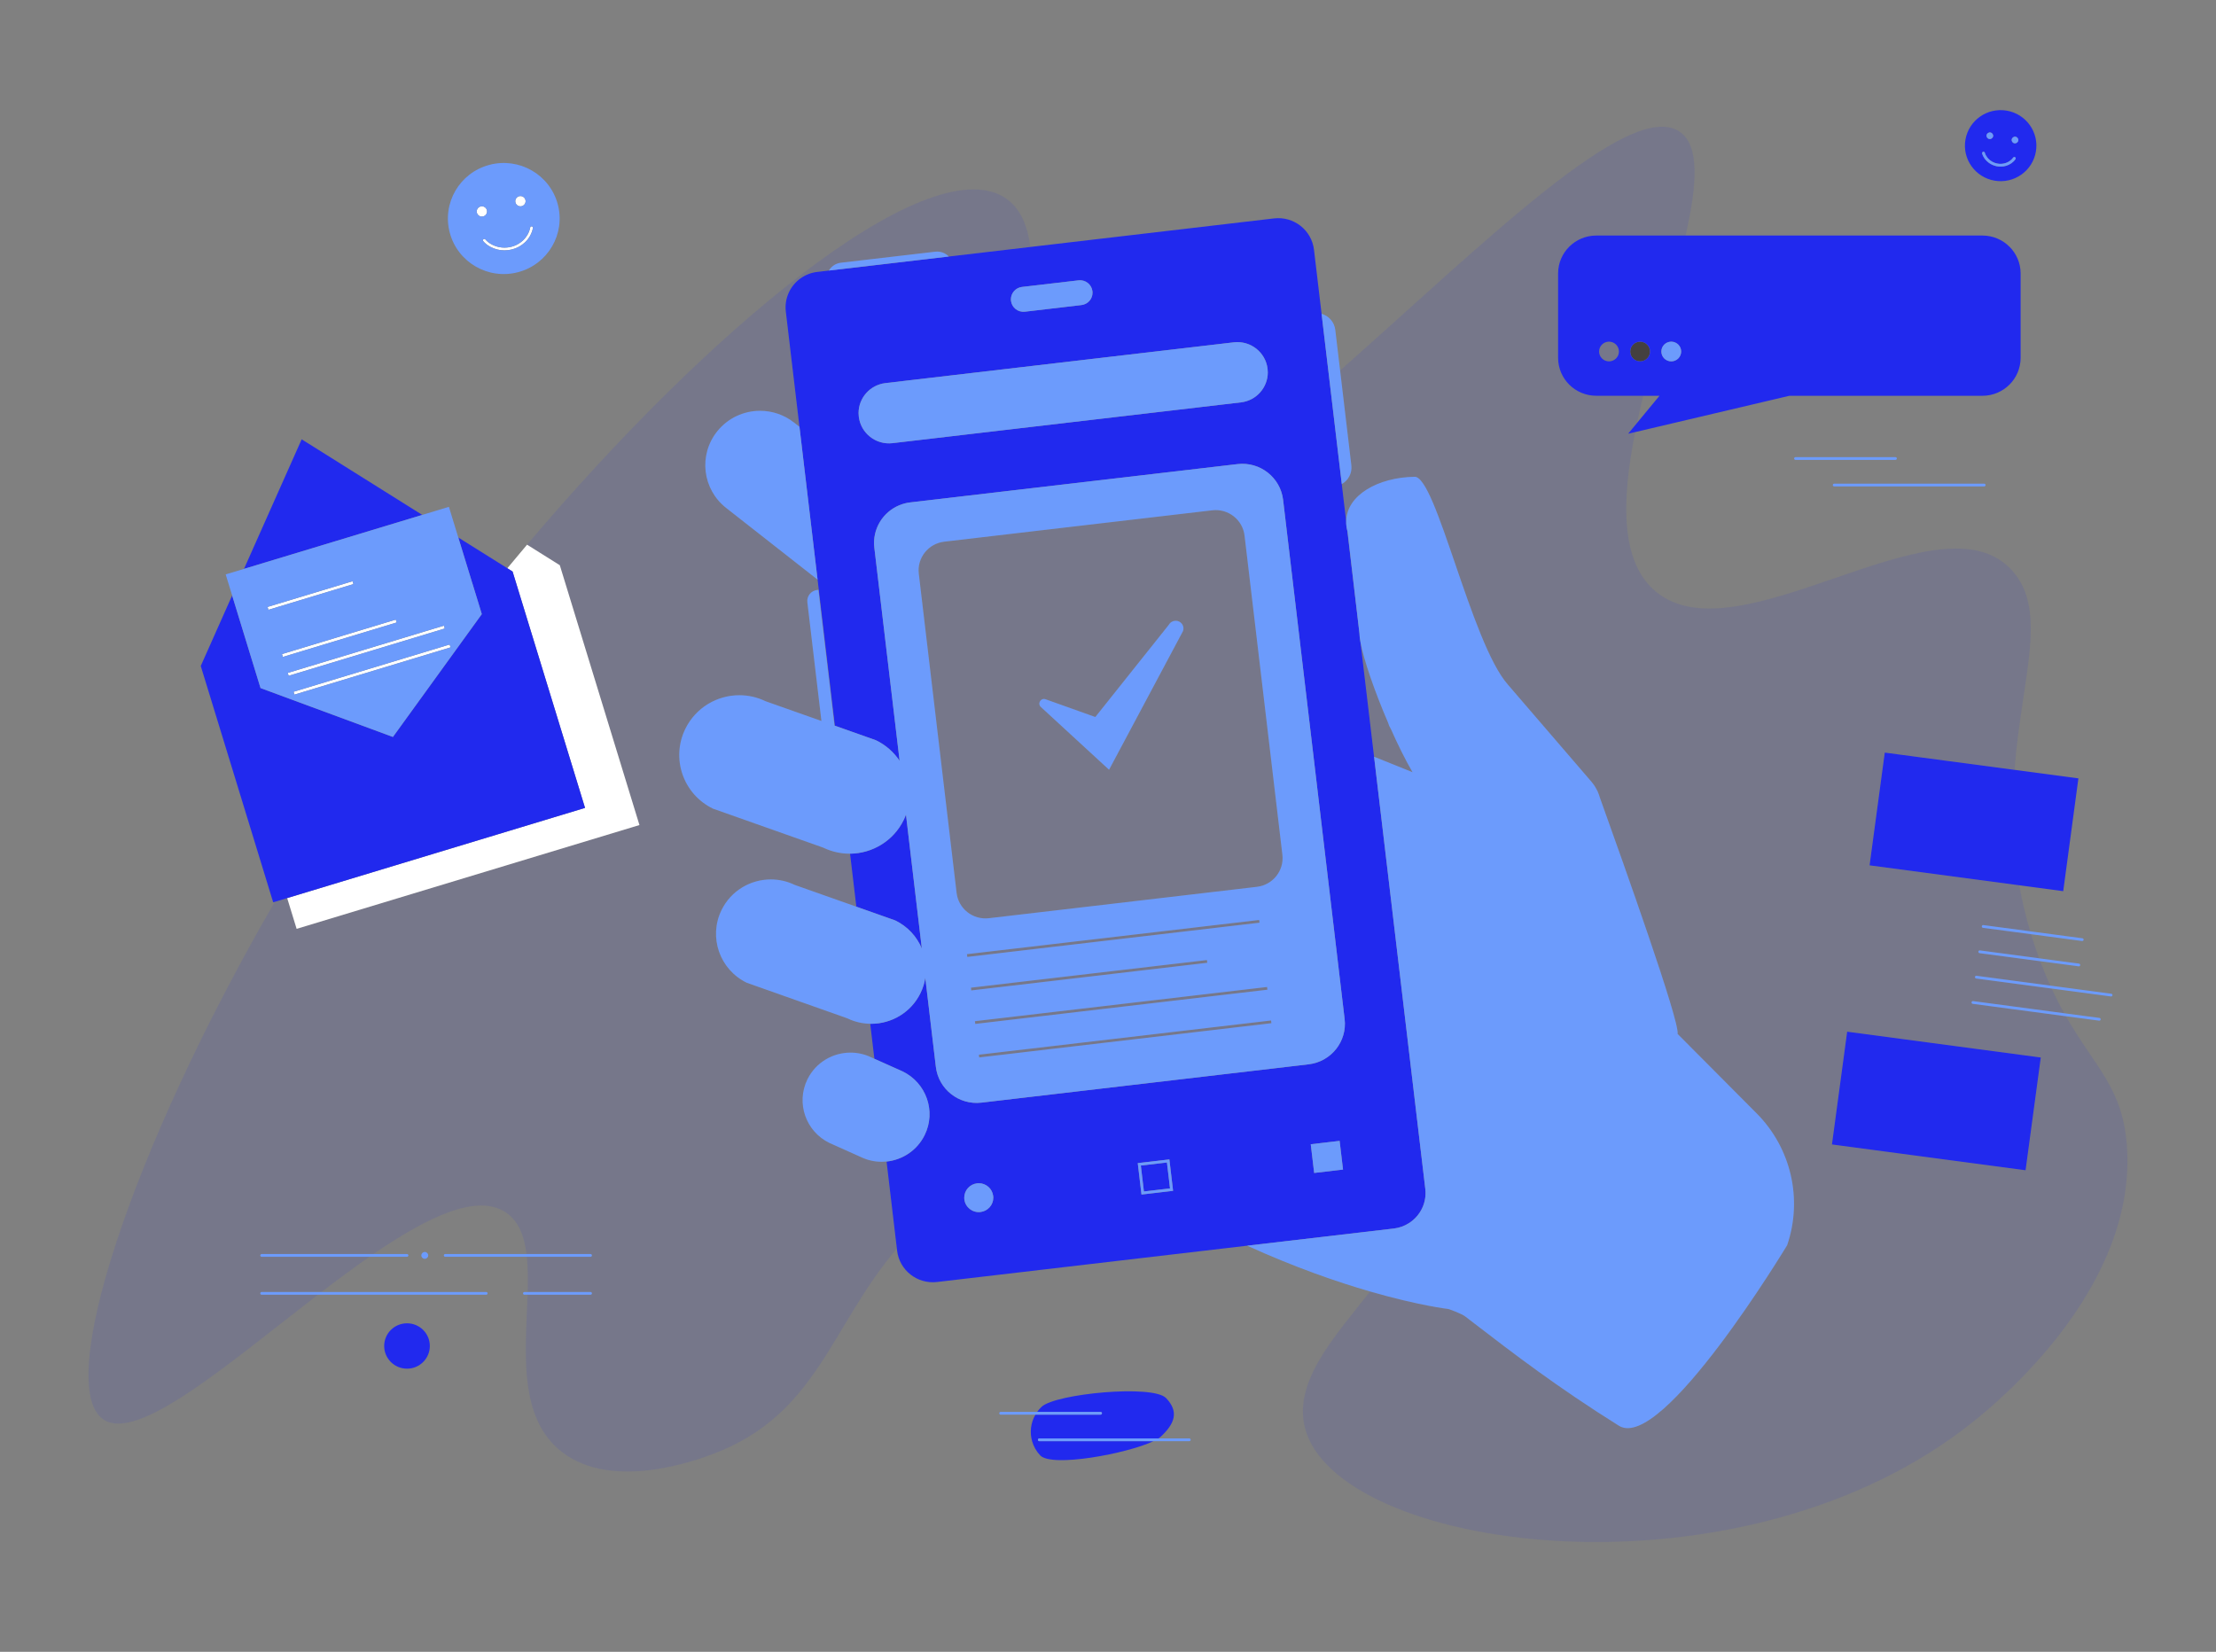 <svg width="279" height="208" viewBox="0 0 279 208" fill="none" xmlns="http://www.w3.org/2000/svg">
<rect x="0" y="0" width="279" height="208" fill="#808080" stroke="none"/>
<path d="M207.742 44.265C207.742 44.947 207.184 45.502 206.497 45.502C205.806 45.502 205.248 44.947 205.248 44.265C205.248 43.578 205.806 43.023 206.497 43.023C207.184 43.023 207.742 43.578 207.742 44.265Z" fill="#444040"/>
<path d="M267.807 144.666C267.364 137.033 263.852 134.533 260.106 127.967L248.375 126.404C248.277 126.393 248.211 126.307 248.225 126.21C248.235 126.116 248.326 126.047 248.42 126.061L259.894 127.589C259.364 126.646 258.834 125.617 258.31 124.48L248.803 123.214C248.709 123.201 248.64 123.114 248.654 123.02C248.667 122.923 248.755 122.854 248.849 122.871L258.136 124.109C257.711 123.166 257.285 122.147 256.87 121.037L249.232 120.022C249.138 120.011 249.072 119.921 249.082 119.828C249.096 119.734 249.187 119.661 249.281 119.678L256.734 120.67C256.354 119.644 256.016 118.635 255.712 117.637L249.665 116.832C249.567 116.818 249.501 116.732 249.515 116.638C249.525 116.541 249.616 116.472 249.71 116.489L255.604 117.273C255.015 115.286 254.565 113.352 254.234 111.476L235.384 108.966L237.298 94.767L253.627 96.941C254.558 84.963 258.143 76.38 252.859 71.364C243.485 62.458 218.856 83.005 208.519 74.529C203.972 70.802 204.153 63.071 205.872 54.412L204.983 54.62L206.106 53.257C206.347 52.13 206.608 50.986 206.887 49.839H200.976C198.318 49.839 196.167 47.7 196.167 45.059V34.437C196.167 31.799 198.318 29.66 200.976 29.66H212.223C213.667 23.277 214.037 18.313 211.456 16.573C205.203 12.351 186.831 30.641 168.724 46.65L170.139 58.596C170.255 59.58 169.752 60.499 168.933 60.957L169.487 65.637C169.543 62.347 173.508 60.1 178.115 60.038C180.829 60.003 185.226 81.001 189.858 86.218L189.865 86.229L200.348 98.414C200.627 98.74 200.864 99.097 201.053 99.475C201.098 99.541 201.14 99.627 201.182 99.745C201.189 99.759 201.192 99.773 201.196 99.787C201.283 99.977 201.353 100.175 201.408 100.376C201.412 100.38 201.412 100.383 201.412 100.386C204.436 108.838 211.487 128.577 211.215 130.193L221.162 140.191C225.503 144.555 226.993 150.986 225.005 156.8C225.005 156.8 209.262 182.928 203.825 179.53C195.403 174.265 189.537 169.654 184.47 165.764C183.978 165.39 182.388 164.835 182.388 164.835C182.367 164.835 178.645 164.405 172.5 162.627C168.016 168.344 162.422 174.33 164.476 180.401C169.613 195.571 219.508 202.244 248.455 179.004C251.035 176.927 268.843 162.627 267.807 144.666ZM255.025 147.36L230.648 144.112L232.562 129.912L256.94 133.16L255.025 147.36Z" fill="#2129EE" fill-opacity="0.1"/>
<path d="M201.332 44.265C201.332 44.947 201.89 45.502 202.577 45.502C203.267 45.502 203.825 44.947 203.825 44.265C203.825 43.578 203.267 43.023 202.577 43.023C201.89 43.023 201.332 43.578 201.332 44.265Z" fill="#2129EE" fill-opacity="0.1"/>
<path d="M177.84 97.235C176.905 95.616 175.967 93.72 175.106 91.775L175.102 91.772L174.907 91.408C174.851 91.266 174.799 91.12 174.753 90.975C173.065 87.071 171.712 83.105 171.294 80.904L172.999 95.287L177.84 97.235Z" fill="#2129EE" fill-opacity="0.1"/>
<path d="M169.623 66.808L171.095 79.219L169.662 66.954C169.648 66.905 169.634 66.857 169.623 66.808Z" fill="#2129EE" fill-opacity="0.1"/>
<path d="M159.342 89.792L156.692 67.443C156.458 65.449 154.637 64.021 152.632 64.257L144.52 65.207L130.183 66.885L119.068 68.188L118.884 68.209C116.875 68.445 115.441 70.251 115.679 72.244L116.627 80.252L120.439 112.437C120.676 114.43 122.493 115.855 124.502 115.622L136.063 114.27L158.251 111.67C160.256 111.435 161.693 109.629 161.456 107.632L159.342 89.792ZM131.048 89.026C130.577 88.596 131.041 87.837 131.641 88.052L137.904 90.288L147.174 78.654C147.352 78.342 147.683 78.165 148.025 78.165C148.179 78.165 148.339 78.2 148.486 78.279C148.918 78.512 149.113 79.025 148.935 79.483L139.634 96.927L131.048 89.026Z" fill="#2129EE" fill-opacity="0.1"/>
<path d="M129.765 132.048L123.243 132.81L123.285 133.153L129.636 132.408L160.071 128.844L160.033 128.501L129.765 132.048Z" fill="#2129EE" fill-opacity="0.1"/>
<path d="M159.572 124.625L159.53 124.282L131.348 127.582L122.744 128.588L122.786 128.934L131.219 127.946L159.572 124.625Z" fill="#2129EE" fill-opacity="0.1"/>
<path d="M158.571 116.188L158.533 115.844L134.508 118.656L121.743 120.15L121.785 120.497L134.379 119.02L158.571 116.188Z" fill="#2129EE" fill-opacity="0.1"/>
<path d="M151.997 121.235L151.956 120.892L132.928 123.117L122.246 124.369L122.284 124.716L132.799 123.485L151.997 121.235Z" fill="#2129EE" fill-opacity="0.1"/>
<path d="M110.998 146.292C110.113 146.292 109.216 146.098 108.365 145.685L104.438 143.924C101.443 142.475 100.201 138.891 101.655 135.916C102.698 133.788 104.846 132.547 107.082 132.547C107.968 132.547 108.864 132.741 109.715 133.153L110.085 133.32L109.562 128.914C108.585 128.9 107.605 128.678 106.67 128.224L94.025 123.752C90.603 122.095 89.177 117.994 90.844 114.593C92.037 112.156 94.492 110.738 97.048 110.738C98.06 110.738 99.089 110.96 100.062 111.431L107.814 114.17L107.023 107.497C107.002 107.497 106.981 107.497 106.96 107.497C105.847 107.497 104.721 107.254 103.654 106.737L89.773 101.829C86.017 100.012 84.455 95.509 86.286 91.775C87.594 89.099 90.29 87.543 93.094 87.543C94.203 87.543 95.332 87.789 96.4 88.305L103.42 90.787L101.648 75.836C101.558 75.073 102.105 74.383 102.873 74.293L103.04 74.275L105.066 91.366L105.115 91.383L102.935 72.989L91.423 63.959C88.434 61.615 87.922 57.306 90.283 54.335C91.643 52.623 93.659 51.728 95.699 51.728C97.191 51.728 98.698 52.21 99.964 53.202L100.654 53.742L98.935 39.234C98.736 37.553 99.497 35.979 100.787 35.054C101.394 34.62 102.112 34.329 102.904 34.239L104.355 34.069C104.669 33.542 105.22 33.157 105.882 33.081L117.747 31.695C118.406 31.618 119.03 31.861 119.459 32.301L129.723 31.098C129.357 28.29 128.398 26.072 126.448 24.851C121.538 21.776 112.02 25.992 100.592 34.804C90.094 42.888 77.989 54.848 66.358 68.587L70.481 71.173L80.507 103.891L37.346 116.961L36.157 113.088L34.594 113.563C16.33 145.138 6.827 174.646 13.041 178.757C17.387 181.638 28.808 171.658 40.031 163.036H32.945C32.85 163.036 32.77 162.956 32.77 162.863C32.77 162.766 32.85 162.689 32.945 162.689H40.485C42.518 161.133 44.544 159.625 46.514 158.256H32.945C32.85 158.256 32.77 158.176 32.77 158.082C32.77 157.985 32.85 157.909 32.945 157.909H47.017C53.919 153.18 60.116 150.216 63.729 152.702C65.298 153.78 66.006 155.628 66.289 157.909H74.352C74.446 157.909 74.526 157.985 74.526 158.082C74.526 158.176 74.446 158.256 74.352 158.256H66.327C66.47 159.611 66.477 161.112 66.432 162.689H74.352C74.446 162.689 74.526 162.766 74.526 162.863C74.526 162.956 74.446 163.036 74.352 163.036H66.421C66.201 170.087 65.145 178.591 70.833 182.9C77.257 187.757 87.726 183.846 89.704 183.108C102.904 178.178 104.529 167.057 112.917 157.226L111.619 146.261C111.413 146.282 111.208 146.292 110.998 146.292Z" fill="#2129EE" fill-opacity="0.1"/>
<path d="M70.481 71.173L66.358 68.587C65.528 69.568 64.702 70.556 63.875 71.554L64.538 71.97V71.974L73.658 101.732L36.157 113.088L37.346 116.961L80.507 103.891L70.481 71.173Z" fill="white"/>
<path d="M65.692 25.961C66.041 25.867 66.247 25.513 66.153 25.167C66.062 24.823 65.703 24.619 65.358 24.709C65.009 24.803 64.803 25.156 64.897 25.503C64.988 25.846 65.347 26.051 65.692 25.961Z" fill="white"/>
<path d="M61.301 26.456C61.207 26.113 60.852 25.909 60.503 25.999C60.158 26.092 59.952 26.446 60.042 26.793C60.137 27.139 60.492 27.344 60.841 27.25C61.187 27.157 61.392 26.803 61.301 26.456Z" fill="white"/>
<path d="M66.955 28.505C66.861 28.491 66.77 28.554 66.752 28.647C66.7 28.949 66.589 29.25 66.418 29.549C65.549 31.064 63.551 31.629 61.957 30.803C61.608 30.623 61.322 30.405 61.11 30.148C61.05 30.072 60.939 30.062 60.866 30.124C60.789 30.186 60.782 30.294 60.841 30.367C61.085 30.661 61.406 30.911 61.797 31.112C62.344 31.393 62.934 31.528 63.516 31.528C64.806 31.528 66.062 30.873 66.721 29.722C66.913 29.389 67.038 29.046 67.098 28.706C67.112 28.609 67.049 28.523 66.955 28.505Z" fill="white"/>
<path d="M56.614 81.16L56.126 81.306L36.959 87.109L37.067 87.466L55.742 81.816L56.722 81.517L56.614 81.16Z" fill="white"/>
<path d="M55.886 78.786L36.23 84.734L36.342 85.095L55.997 79.143L55.886 78.786Z" fill="white"/>
<path d="M49.831 78.023L35.505 82.363L35.613 82.72L49.943 78.383L49.831 78.023Z" fill="white"/>
<path d="M44.384 73.191L33.684 76.428L33.796 76.785L44.495 73.547L44.384 73.191Z" fill="white"/>
<path fill-rule="evenodd" clip-rule="evenodd" d="M256.323 19.093C255.904 21.53 253.578 23.166 251.13 22.75C248.678 22.334 247.032 20.022 247.454 17.589C247.872 15.152 250.195 13.515 252.643 13.931C255.095 14.347 256.741 16.66 256.323 19.093ZM254.104 17.7C254.143 17.474 253.989 17.259 253.763 17.221C253.536 17.183 253.32 17.335 253.281 17.561C253.243 17.786 253.396 18.001 253.623 18.039C253.85 18.077 254.066 17.925 254.104 17.7ZM250.938 17.162C250.976 16.937 250.823 16.722 250.596 16.684C250.369 16.646 250.153 16.798 250.115 17.023C250.076 17.249 250.23 17.46 250.457 17.498C250.683 17.54 250.896 17.387 250.938 17.162ZM249.895 19.239C249.871 19.149 249.776 19.09 249.682 19.117C249.588 19.142 249.532 19.235 249.557 19.329C249.623 19.572 249.749 19.811 249.923 20.036C250.408 20.653 251.144 20.979 251.876 20.979C252.357 20.979 252.839 20.84 253.247 20.549C253.452 20.4 253.623 20.23 253.752 20.04C253.808 19.963 253.787 19.856 253.707 19.8C253.627 19.748 253.519 19.766 253.466 19.845C253.358 20.001 253.215 20.143 253.041 20.265C252.158 20.896 250.882 20.698 250.198 19.825C250.052 19.634 249.947 19.436 249.895 19.239ZM253.627 96.941L237.298 94.767L235.384 108.967L254.233 111.477L259.765 112.215L261.676 98.012L253.627 96.941ZM232.562 129.912L230.647 144.112L255.025 147.36L256.94 133.161L232.562 129.912ZM254.401 45.058V34.436C254.401 31.798 252.246 29.659 249.592 29.659H212.223H200.976C198.318 29.659 196.167 31.798 196.167 34.436V45.058C196.167 47.7 198.318 49.838 200.976 49.838H206.887H208.931L206.106 53.257L204.983 54.619L205.872 54.411L225.284 49.838H249.592C252.246 49.838 254.401 47.7 254.401 45.058ZM202.577 45.502C201.89 45.502 201.332 44.947 201.332 44.264C201.332 43.578 201.89 43.023 202.577 43.023C203.267 43.023 203.825 43.578 203.825 44.264C203.825 44.947 203.267 45.502 202.577 45.502ZM206.497 45.502C205.806 45.502 205.248 44.947 205.248 44.264C205.248 43.578 205.806 43.023 206.497 43.023C207.184 43.023 207.742 43.578 207.742 44.264C207.742 44.947 207.184 45.502 206.497 45.502ZM210.413 45.502C209.726 45.502 209.168 44.947 209.168 44.264C209.168 43.578 209.726 43.023 210.413 43.023C211.104 43.023 211.662 43.578 211.662 44.264C211.662 44.947 211.104 45.502 210.413 45.502ZM171.294 80.904L172.999 95.287L179.448 149.7C179.66 151.482 178.792 153.142 177.359 154.037C176.807 154.387 176.169 154.619 175.479 154.699L157.023 156.859L117.977 161.431C115.49 161.722 113.241 159.954 112.948 157.486L112.916 157.226L111.619 146.261C113.624 146.053 115.476 144.854 116.421 142.923C117.879 139.948 116.634 136.364 113.642 134.915L110.085 133.32L109.562 128.914C109.603 128.917 109.642 128.917 109.684 128.917C112.24 128.917 114.695 127.499 115.888 125.062C116.195 124.438 116.397 123.79 116.498 123.142L117.827 134.343C118.162 137.161 120.729 139.175 123.564 138.846L127.522 138.381L164.765 134.02C167.601 133.687 169.627 131.136 169.292 128.317L164.999 92.07L161.546 62.943C161.211 60.125 158.645 58.107 155.809 58.44L154.386 58.606L127.777 61.719L114.608 63.262C114.127 63.318 113.666 63.439 113.237 63.616C111.152 64.472 109.802 66.628 110.081 68.968L111.33 79.503L113.262 95.8C112.54 94.722 111.532 93.817 110.28 93.211L105.115 91.384L102.935 72.99L100.654 53.743L98.935 39.235C98.736 37.553 99.497 35.979 100.787 35.054C101.394 34.62 102.112 34.329 102.904 34.239L104.355 34.069L119.459 32.301L129.723 31.098L160.406 27.503C162.892 27.212 165.142 28.98 165.435 31.448L166.39 39.512L167.377 47.832L168.933 60.957L169.487 65.637C169.477 66.015 169.522 66.406 169.623 66.808L171.095 79.219L171.161 79.781C171.161 80.068 171.207 80.443 171.294 80.897V80.904ZM129.866 35.993L128.666 36.132C127.864 36.229 127.275 36.908 127.275 37.692C127.275 37.751 127.278 37.813 127.285 37.876C127.386 38.735 128.171 39.349 129.036 39.248L129.629 39.179L136.161 38.413C136.963 38.319 137.552 37.643 137.552 36.863C137.552 36.801 137.549 36.735 137.542 36.673C137.441 35.813 136.656 35.199 135.791 35.3L129.866 35.993ZM112.376 55.802L127.763 53.999L156.238 50.668C158.184 50.439 159.618 48.796 159.618 46.892C159.618 46.743 159.607 46.594 159.59 46.442C159.346 44.355 157.441 42.861 155.342 43.107L128.736 46.22L111.48 48.241C109.534 48.47 108.097 50.113 108.097 52.016C108.097 52.165 108.107 52.314 108.125 52.467C108.372 54.554 110.273 56.048 112.376 55.802ZM121.412 151.024C121.531 152.023 122.441 152.737 123.445 152.619C124.373 152.508 125.06 151.724 125.06 150.816C125.06 150.747 125.053 150.674 125.046 150.601C124.934 149.676 124.15 148.993 123.233 148.993C123.163 148.993 123.09 149 123.016 149.007C122.082 149.117 121.402 149.904 121.402 150.813C121.402 150.882 121.405 150.955 121.412 151.024ZM143.676 150.081L143.715 150.417L144.22 150.359L147.694 149.953L147.227 145.997L143.247 146.462L143.676 150.081ZM165.027 144.087L165.456 147.7L169.09 147.273L168.678 143.81L168.661 143.661L168.361 143.696L165.027 144.087ZM146.92 146.383L143.634 146.767L144.022 150.033L147.307 149.648L146.92 146.383ZM130.581 177.787C130.745 177.558 130.936 177.34 131.149 177.139C132.903 175.499 145.169 174.31 146.818 176.054C148.472 177.794 147.889 179.274 146.138 180.914C146.062 180.983 145.971 181.056 145.859 181.129H130.849C130.755 181.129 130.675 181.208 130.675 181.302C130.675 181.316 130.675 181.326 130.678 181.337C130.696 181.416 130.766 181.475 130.849 181.475H145.225C141.922 183.042 132.433 184.817 130.964 183.264C130.469 182.741 130.131 182.131 129.946 181.482C129.629 180.37 129.768 179.156 130.361 178.134H138.567C138.661 178.134 138.741 178.054 138.741 177.96C138.741 177.863 138.661 177.787 138.567 177.787H130.581ZM116.062 119.443L114.064 102.581C113.98 102.813 113.883 103.042 113.771 103.267C112.47 105.919 109.806 107.472 107.023 107.497L107.814 114.17L112.707 115.9C114.287 116.662 115.438 117.945 116.062 119.443ZM63.875 71.554L64.538 71.97V71.974L73.658 101.731L36.157 113.088L34.594 113.563L34.395 113.622L25.276 83.861L29.227 74.983L31.382 82.01V82.013L32.802 86.641L36.819 88.125L48.112 92.295L49.468 92.798L60.66 77.33L60.259 76.016L59.488 73.502L59.484 73.499L57.702 67.685L63.875 71.554ZM51.244 172.345C52.831 172.345 54.117 171.066 54.117 169.488C54.117 167.91 52.831 166.632 51.244 166.632C49.657 166.632 48.37 167.91 48.37 169.488C48.37 171.066 49.657 172.345 51.244 172.345ZM30.72 71.635L37.981 55.32L53.165 64.84L30.72 71.635Z" fill="#2129EE"/>
<path fill-rule="evenodd" clip-rule="evenodd" d="M250.938 17.162C250.896 17.387 250.683 17.54 250.457 17.498C250.23 17.46 250.076 17.249 250.115 17.023C250.153 16.798 250.369 16.646 250.596 16.684C250.823 16.722 250.976 16.937 250.938 17.162ZM253.623 18.04C253.85 18.078 254.066 17.925 254.104 17.7C254.143 17.474 253.989 17.259 253.763 17.221C253.536 17.183 253.32 17.336 253.281 17.561C253.243 17.786 253.397 18.001 253.623 18.04ZM249.281 119.678L256.734 120.67L261.753 121.339C261.847 121.353 261.916 121.439 261.903 121.537C261.892 121.623 261.815 121.686 261.728 121.686C261.721 121.686 261.714 121.686 261.707 121.682L256.87 121.037L249.232 120.022C249.138 120.011 249.072 119.921 249.082 119.827C249.096 119.734 249.187 119.661 249.281 119.678ZM265.819 125.132L258.136 124.109L248.849 122.872C248.755 122.854 248.667 122.924 248.654 123.021C248.64 123.114 248.709 123.201 248.803 123.215L258.31 124.48L265.77 125.475H265.795C265.882 125.475 265.955 125.413 265.969 125.326C265.979 125.229 265.913 125.142 265.819 125.132ZM264.33 128.179L259.894 127.59L248.42 126.061C248.326 126.047 248.235 126.117 248.225 126.21C248.211 126.307 248.277 126.394 248.375 126.404L260.106 127.968L264.281 128.522C264.291 128.526 264.298 128.526 264.305 128.526C264.393 128.526 264.466 128.464 264.48 128.377C264.49 128.28 264.424 128.193 264.33 128.179ZM249.923 20.036C250.408 20.653 251.144 20.979 251.876 20.979C252.357 20.979 252.839 20.84 253.247 20.549C253.452 20.4 253.623 20.23 253.752 20.039C253.808 19.963 253.787 19.855 253.707 19.8C253.627 19.748 253.519 19.765 253.466 19.845C253.358 20.001 253.215 20.143 253.041 20.264C252.158 20.895 250.882 20.698 250.198 19.824C250.052 19.633 249.947 19.436 249.895 19.238C249.871 19.148 249.776 19.089 249.682 19.117C249.588 19.141 249.532 19.235 249.557 19.328C249.623 19.571 249.749 19.81 249.923 20.036ZM249.815 60.905C249.912 60.905 249.989 60.985 249.989 61.078C249.989 61.175 249.912 61.252 249.815 61.252H230.927C230.829 61.252 230.752 61.175 230.752 61.078C230.752 60.985 230.829 60.905 230.927 60.905H249.815ZM249.515 116.639C249.501 116.732 249.567 116.819 249.665 116.833L255.712 117.637L262.136 118.493H262.161C262.244 118.493 262.321 118.431 262.331 118.344C262.345 118.251 262.279 118.16 262.182 118.15L255.604 117.273L249.71 116.489C249.616 116.472 249.525 116.541 249.515 116.639ZM238.644 57.563C238.739 57.563 238.819 57.639 238.819 57.736C238.819 57.833 238.739 57.91 238.644 57.91H226.058C225.964 57.91 225.884 57.833 225.884 57.736C225.884 57.639 225.964 57.563 226.058 57.563H238.644ZM211.215 130.193C211.487 128.578 204.436 108.839 201.412 100.387C201.412 100.383 201.412 100.38 201.408 100.377C201.353 100.175 201.283 99.978 201.196 99.787L201.196 99.787C201.192 99.773 201.189 99.759 201.182 99.746C201.14 99.628 201.098 99.541 201.053 99.475C200.864 99.097 200.627 98.74 200.348 98.414L189.865 86.229L189.858 86.219C187.517 83.582 185.236 76.913 183.201 70.966L183.201 70.966C181.211 65.148 179.457 60.021 178.115 60.038C173.508 60.101 169.543 62.347 169.487 65.637C169.477 66.015 169.522 66.407 169.623 66.809C169.634 66.857 169.648 66.906 169.662 66.954L171.095 79.219L171.161 79.781C171.161 80.069 171.207 80.443 171.294 80.897V80.904C171.712 83.106 173.065 87.071 174.753 90.975C174.799 91.121 174.851 91.266 174.907 91.408L175.102 91.772L175.106 91.776C175.967 93.721 176.905 95.617 177.84 97.236L172.999 95.287L179.448 149.7C179.66 151.482 178.792 153.143 177.359 154.037C176.808 154.387 176.169 154.619 175.479 154.699L157.023 156.859C163.035 159.594 168.326 161.425 172.5 162.627C178.645 164.406 182.367 164.836 182.388 164.836C182.388 164.836 183.978 165.39 184.47 165.765C184.689 165.933 184.91 166.103 185.132 166.274L185.629 166.656C190.435 170.352 196.037 174.662 203.825 179.531C209.262 182.928 225.005 156.8 225.005 156.8C226.993 150.986 225.503 144.556 221.162 140.191L211.215 130.193ZM211.662 44.264C211.662 44.947 211.104 45.502 210.413 45.502C209.726 45.502 209.168 44.947 209.168 44.264C209.168 43.578 209.726 43.023 210.413 43.023C211.104 43.023 211.662 43.578 211.662 44.264ZM168.933 60.957C169.752 60.499 170.255 59.58 170.139 58.596L168.724 46.65L168.117 41.533C167.998 40.548 167.294 39.772 166.39 39.512L167.377 47.832L168.933 60.957ZM165.027 144.087L168.361 143.696L168.661 143.661L168.678 143.81L169.09 147.273L165.456 147.7L165.027 144.087ZM149.738 181.128H145.859H130.849C130.755 181.128 130.675 181.208 130.675 181.301L130.675 181.311L130.675 181.317L130.676 181.323C130.676 181.328 130.677 181.332 130.678 181.336C130.696 181.416 130.766 181.475 130.849 181.475H145.225H149.738C149.835 181.475 149.912 181.398 149.912 181.301C149.912 181.208 149.835 181.128 149.738 181.128ZM148.935 79.483L139.634 96.927L131.048 89.026C130.577 88.596 131.041 87.837 131.641 88.052L137.904 90.288L147.174 78.654C147.352 78.342 147.683 78.165 148.025 78.165C148.179 78.165 148.339 78.2 148.486 78.28C148.918 78.512 149.113 79.025 148.935 79.483ZM143.676 150.081L143.715 150.417L144.22 150.358L147.694 149.952L147.227 145.997L143.247 146.461L143.676 150.081ZM147.307 149.647L144.022 150.032L143.634 146.766L146.92 146.382L147.307 149.647ZM138.567 177.787C138.661 177.787 138.741 177.863 138.741 177.961C138.741 178.054 138.661 178.134 138.567 178.134H130.361H125.981C125.887 178.134 125.806 178.054 125.806 177.961C125.806 177.863 125.887 177.787 125.981 177.787H130.581H138.567ZM123.564 138.846L127.522 138.381L164.765 134.02C167.601 133.687 169.627 131.136 169.292 128.317L164.999 92.07L161.546 62.943C161.211 60.125 158.645 58.107 155.809 58.44L154.386 58.606L127.777 61.719L114.608 63.262C114.127 63.317 113.666 63.439 113.237 63.615C111.152 64.472 109.802 66.628 110.081 68.968L111.33 79.503L113.262 95.8C112.54 94.722 111.532 93.817 110.28 93.21L105.115 91.383L105.066 91.366L103.04 74.275L102.873 74.293C102.105 74.383 101.558 75.073 101.648 75.835L103.42 90.787L96.4 88.305C95.333 87.789 94.203 87.542 93.094 87.542C90.29 87.542 87.594 89.099 86.286 91.775C84.455 95.509 86.017 100.012 89.773 101.829L103.654 106.737C104.721 107.254 105.847 107.497 106.96 107.497H107.023C109.806 107.472 112.47 105.919 113.771 103.267C113.883 103.042 113.98 102.813 114.064 102.581L116.062 119.443C115.438 117.945 114.287 116.662 112.707 115.9L107.814 114.17L100.062 111.431C99.089 110.96 98.06 110.738 97.048 110.738C94.492 110.738 92.037 112.156 90.844 114.593C89.177 117.994 90.603 122.095 94.025 123.752L106.67 128.224C107.605 128.678 108.585 128.9 109.562 128.914C109.603 128.917 109.642 128.917 109.684 128.917C112.24 128.917 114.695 127.499 115.888 125.062C116.195 124.438 116.397 123.79 116.498 123.142L117.827 134.342C118.162 137.161 120.729 139.175 123.564 138.846ZM129.636 132.408L123.285 133.153L123.243 132.81L129.765 132.047L160.033 128.501L160.071 128.844L129.636 132.408ZM120.439 112.437L116.627 80.252L115.679 72.244C115.441 70.251 116.875 68.445 118.884 68.209L119.068 68.188L130.183 66.885L144.52 65.207L152.632 64.257C154.637 64.021 156.458 65.449 156.692 67.443L159.342 89.792L161.456 107.632C161.693 109.629 160.256 111.435 158.251 111.67L136.063 114.27L124.502 115.622C122.493 115.855 120.676 114.43 120.439 112.437ZM121.743 120.15L134.508 118.656L158.533 115.844L158.571 116.187L134.379 119.02L121.785 120.497L121.743 120.15ZM122.246 124.369L132.928 123.117L151.956 120.892L151.997 121.235L132.799 123.485L122.284 124.715L122.246 124.369ZM122.744 128.588L131.348 127.582L159.53 124.282L159.572 124.625L131.219 127.946L122.786 128.934L122.744 128.588ZM129.629 39.18L129.036 39.249C128.171 39.349 127.386 38.736 127.285 37.876C127.278 37.814 127.275 37.751 127.275 37.692C127.275 36.909 127.864 36.229 128.666 36.132L129.866 35.994L135.791 35.3C136.656 35.2 137.441 35.813 137.542 36.673C137.549 36.736 137.552 36.801 137.552 36.864C137.552 37.644 136.963 38.32 136.161 38.413L129.629 39.18ZM111.48 48.241C109.534 48.47 108.097 50.113 108.097 52.016C108.097 52.165 108.107 52.314 108.125 52.467C108.372 54.554 110.273 56.048 112.376 55.802L127.763 53.999L156.238 50.667C158.184 50.439 159.618 48.795 159.618 46.892C159.618 46.743 159.607 46.594 159.59 46.442C159.346 44.355 157.441 42.861 155.342 43.107L128.736 46.22L111.48 48.241ZM123.016 149.006C123.09 148.999 123.163 148.992 123.233 148.992C124.15 148.992 124.934 149.675 125.046 150.601C125.053 150.674 125.06 150.746 125.06 150.816C125.06 151.724 124.373 152.507 123.445 152.618C122.441 152.736 121.531 152.022 121.412 151.024C121.405 150.954 121.402 150.882 121.402 150.812C121.402 149.904 122.082 149.117 123.016 149.006ZM117.747 31.695L105.882 33.081C105.22 33.157 104.669 33.542 104.355 34.069L119.459 32.301C119.03 31.861 118.406 31.618 117.747 31.695ZM110.085 133.32L113.642 134.915C116.634 136.364 117.879 139.949 116.421 142.923C115.476 144.854 113.624 146.053 111.619 146.261C111.413 146.282 111.208 146.293 110.998 146.293C110.113 146.293 109.216 146.098 108.365 145.686L104.438 143.925C101.443 142.476 100.201 138.891 101.655 135.917C102.698 133.788 104.846 132.547 107.082 132.547C107.968 132.547 108.864 132.741 109.715 133.154L110.085 133.32ZM91.423 63.958L102.935 72.989L100.654 53.742L99.964 53.201C98.698 52.21 97.191 51.728 95.699 51.728C93.659 51.728 91.643 52.622 90.283 54.335C87.922 57.306 88.434 61.615 91.423 63.958ZM66.289 157.909H74.352C74.446 157.909 74.526 157.986 74.526 158.083C74.526 158.176 74.446 158.256 74.352 158.256H66.327H56.053C55.955 158.256 55.879 158.176 55.879 158.083C55.879 157.986 55.955 157.909 56.053 157.909H66.289ZM74.352 162.69H66.432H66.024C65.929 162.69 65.849 162.766 65.849 162.863C65.849 162.957 65.929 163.036 66.024 163.036H66.421H74.352C74.446 163.036 74.526 162.957 74.526 162.863C74.526 162.766 74.446 162.69 74.352 162.69ZM70.222 25.711C71.224 29.441 68.995 33.272 65.242 34.27C61.49 35.269 57.633 33.053 56.632 29.323C55.627 25.593 57.856 21.759 61.608 20.761C65.361 19.762 69.218 21.977 70.222 25.711ZM66.153 25.167C66.062 24.823 65.703 24.619 65.358 24.709C65.009 24.803 64.803 25.156 64.897 25.503C64.988 25.846 65.347 26.051 65.692 25.96C66.041 25.867 66.247 25.513 66.153 25.167ZM66.418 29.549C65.549 31.063 63.551 31.628 61.957 30.803C61.608 30.623 61.322 30.405 61.11 30.148C61.05 30.072 60.939 30.061 60.866 30.124C60.789 30.186 60.782 30.294 60.841 30.367C61.085 30.661 61.406 30.911 61.797 31.112C62.344 31.393 62.934 31.528 63.516 31.528C64.806 31.528 66.062 30.873 66.721 29.722C66.913 29.389 67.038 29.046 67.098 28.706C67.112 28.609 67.049 28.522 66.955 28.505C66.861 28.491 66.77 28.553 66.752 28.647C66.7 28.949 66.589 29.25 66.418 29.549ZM61.301 26.456C61.207 26.113 60.852 25.909 60.503 25.999C60.158 26.092 59.952 26.446 60.042 26.792C60.137 27.139 60.492 27.344 60.841 27.25C61.186 27.156 61.392 26.803 61.301 26.456ZM61.218 162.69H40.485H32.945C32.85 162.69 32.77 162.766 32.77 162.863C32.77 162.957 32.85 163.036 32.945 163.036H40.031H61.218C61.312 163.036 61.392 162.957 61.392 162.863C61.392 162.766 61.312 162.69 61.218 162.69ZM53.483 158.513C53.242 158.513 53.047 158.322 53.047 158.083C53.047 157.844 53.242 157.649 53.483 157.649C53.72 157.649 53.915 157.844 53.915 158.083C53.915 158.322 53.72 158.513 53.483 158.513ZM47.017 157.909H32.945C32.85 157.909 32.77 157.986 32.77 158.083C32.77 158.176 32.85 158.256 32.945 158.256H46.514H51.244C51.341 158.256 51.418 158.176 51.418 158.083C51.418 157.986 51.341 157.909 51.244 157.909H47.017ZM36.819 88.125L32.802 86.641L31.382 82.013V82.009L29.227 74.982L28.414 72.33L30.72 71.634L53.165 64.839L56.52 63.823L57.702 67.685L59.484 73.499L59.488 73.502L60.259 76.016L60.66 77.329L49.468 92.798L48.112 92.295L36.819 88.125ZM49.831 78.023L35.505 82.363L35.613 82.72L49.943 78.383L49.831 78.023ZM36.23 84.734L36.342 85.095L55.997 79.142L55.885 78.785L36.23 84.734ZM56.722 81.517L56.614 81.16L56.126 81.306L36.959 87.109L37.067 87.466L55.742 81.815L56.722 81.517ZM44.495 73.547L44.384 73.19L33.684 76.428L33.796 76.785L44.495 73.547Z" fill="#6C9BFC"/>
</svg>
